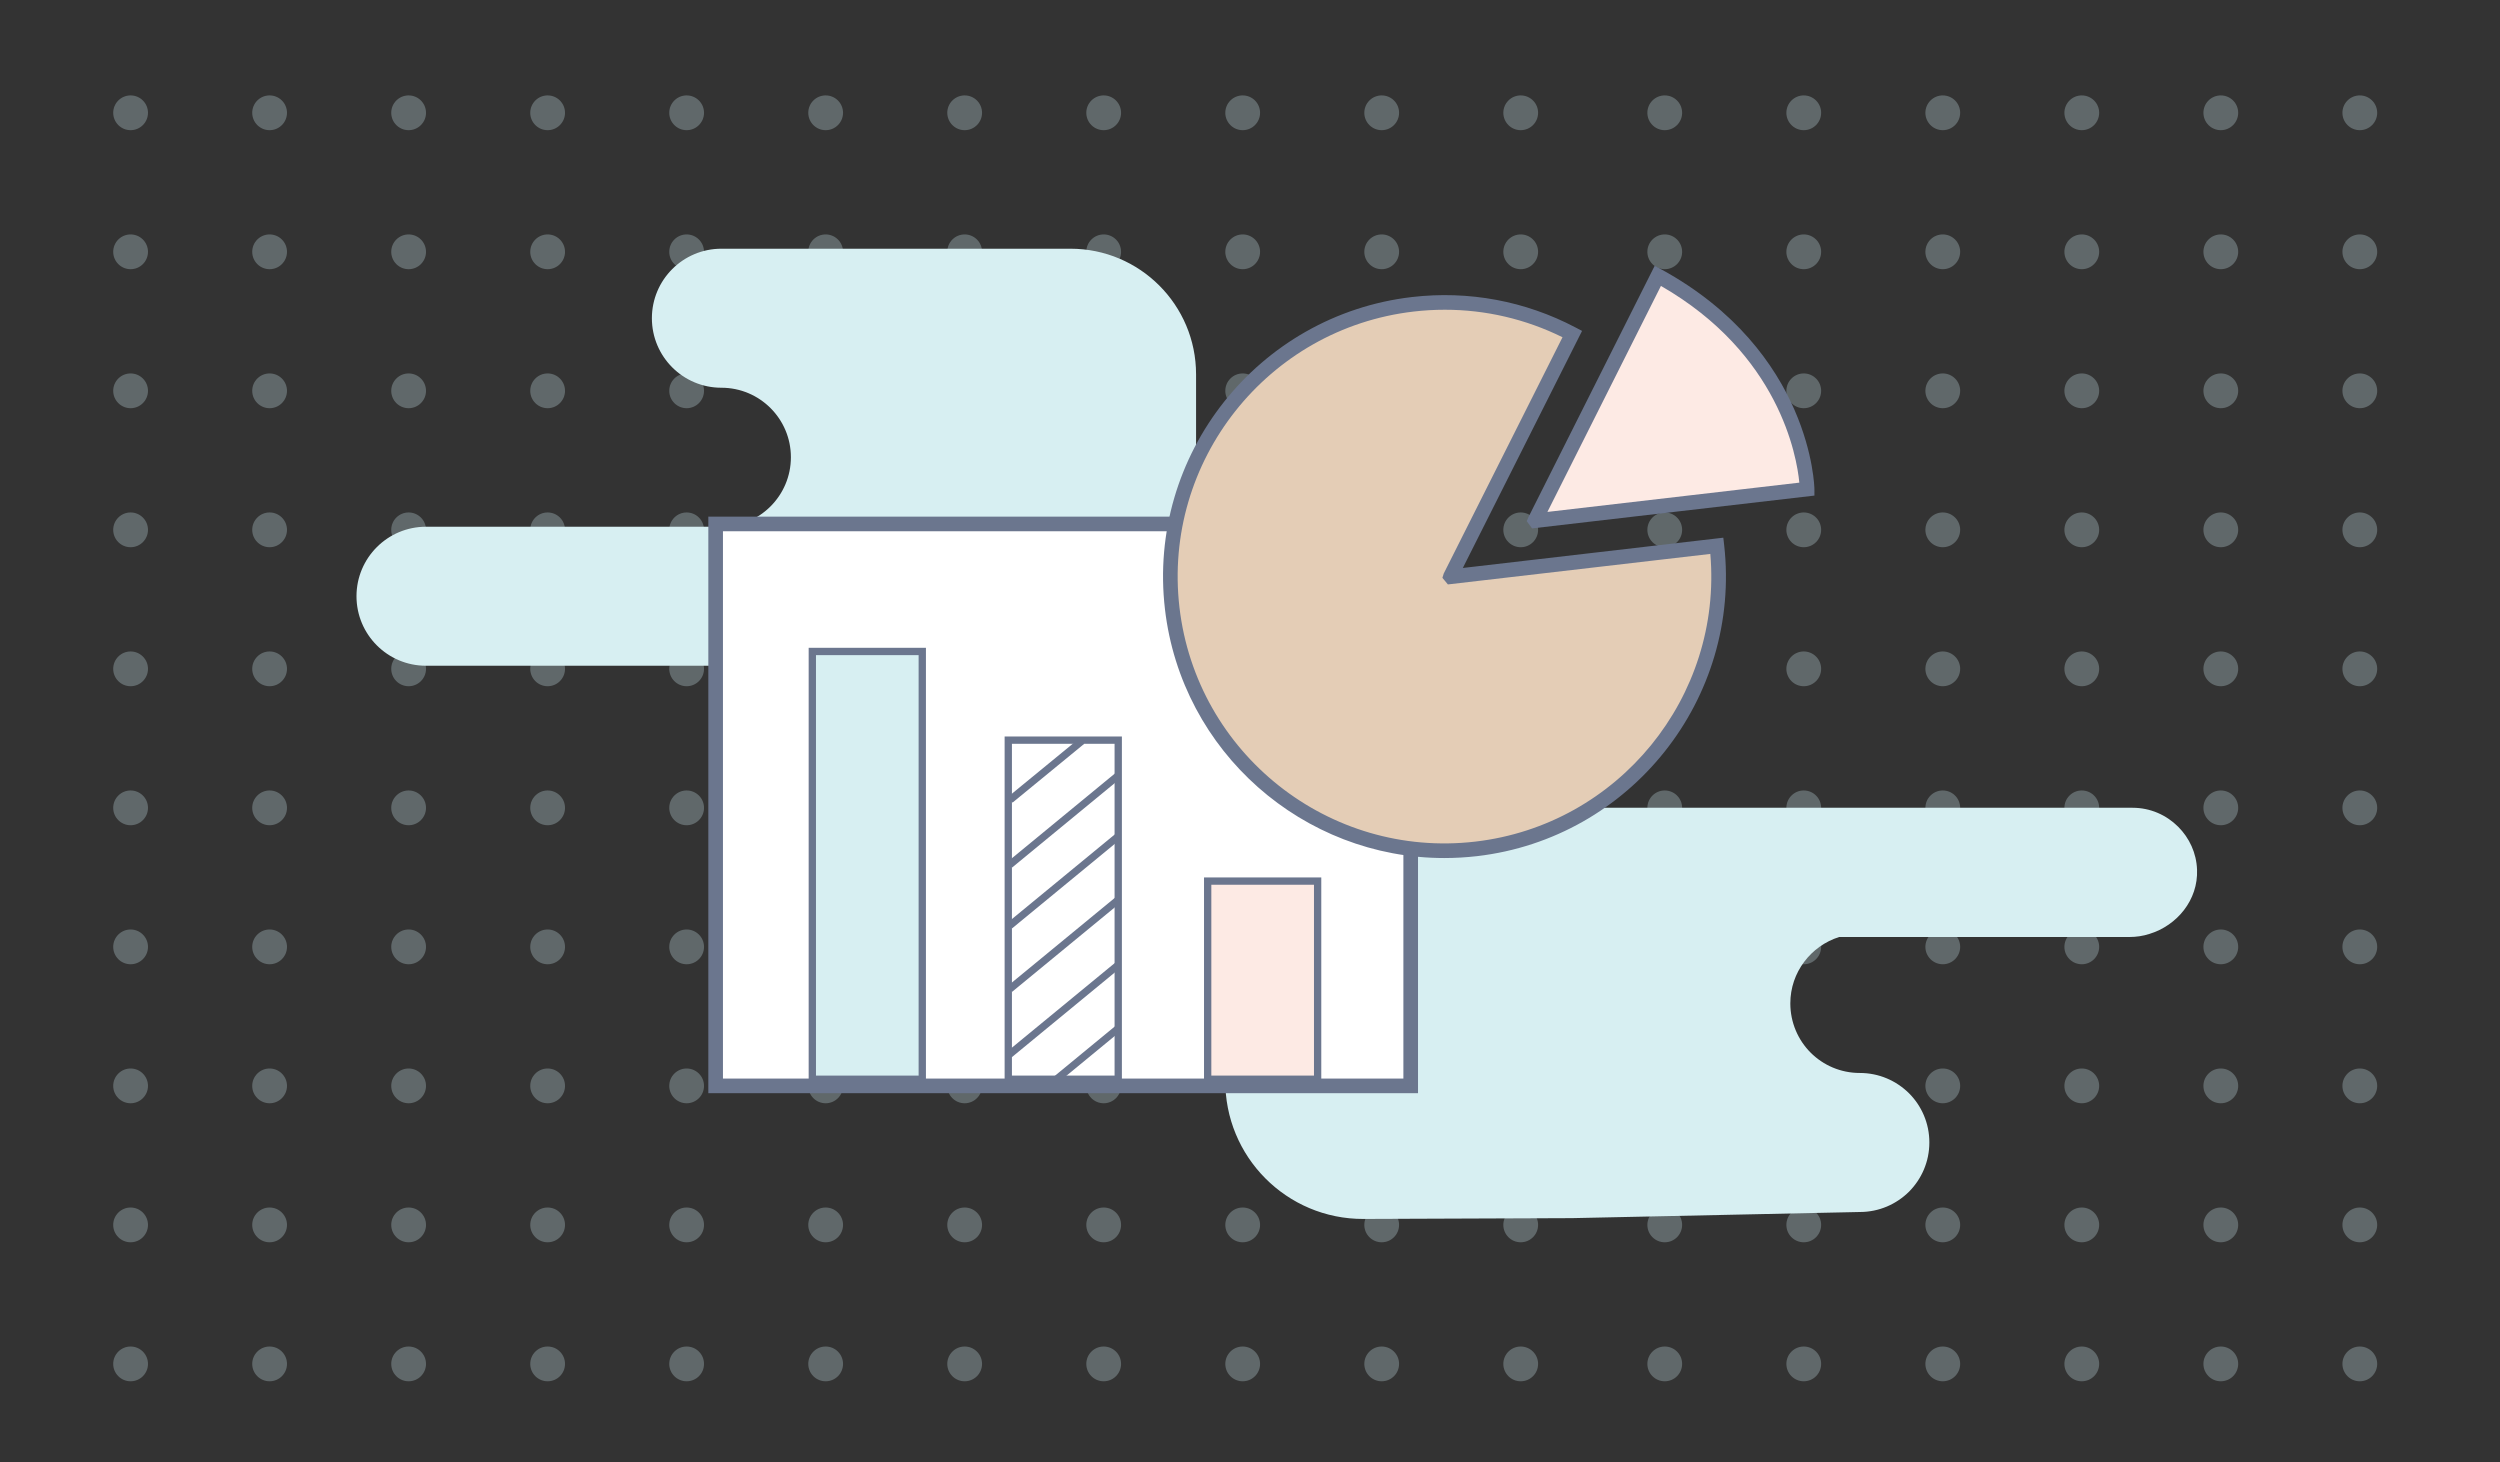 <?xml version="1.0" encoding="utf-8"?>
<!-- Generator: Adobe Illustrator 21.1.0, SVG Export Plug-In . SVG Version: 6.00 Build 0)  -->
<svg version="1.1" xmlns="http://www.w3.org/2000/svg" xmlns:xlink="http://www.w3.org/1999/xlink" x="0px" y="0px"
	 viewBox="0 0 171 100" style="enable-background:new 0 0 171 100;" xml:space="preserve">
<rect x="0" y="0" width="171" height="100" fill="#333333" stroke="none"/>
<style type="text/css">
	.st0{opacity:0.31;}
	.st1{fill:#C4DFE5;}
	.st2{fill:#D7EFF2;}
	.st3{fill:#FFFFFF;}
	.st4{fill:#6B768E;}
	.st5{fill:#E4CDB6;}
	.st6{fill:#FDEAE4;}
</style>
<g id="Layer_1">
	<g id="Layer_1_2_">
		<g id="Layer_1_1_">
		</g>
	</g>
</g>
<g id="Layer_4">
	<g>
		<g class="st0">
			<g>
				<g>
					<g>
						<circle class="st1" cx="104.017" cy="93.291" r="1.189"/>
					</g>
				</g>
				<g>
					<g>
						<circle class="st1" cx="94.508" cy="93.291" r="1.189"/>
					</g>
				</g>
				<g>
					<g>
						<circle class="st1" cx="85" cy="93.291" r="1.189"/>
					</g>
				</g>
				<g>
					<g>
						<circle class="st1" cx="75.492" cy="93.291" r="1.189"/>
					</g>
				</g>
				<g>
					<g>
						<circle class="st1" cx="65.983" cy="93.291" r="1.189"/>
					</g>
				</g>
				<g>
					<g>
						<circle class="st1" cx="56.475" cy="93.291" r="1.189"/>
					</g>
				</g>
				<g>
					<g>
						<circle class="st1" cx="46.966" cy="93.291" r="1.189"/>
					</g>
				</g>
				<g>
					<g>
						<circle class="st1" cx="37.458" cy="93.291" r="1.189"/>
					</g>
				</g>
				<g>
					<g>
						<circle class="st1" cx="27.95" cy="93.291" r="1.189"/>
					</g>
				</g>
				<g>
					<g>
						<circle class="st1" cx="18.441" cy="93.291" r="1.189"/>
					</g>
				</g>
				<g>
					<g>
						<circle class="st1" cx="8.933" cy="93.291" r="1.189"/>
					</g>
				</g>
			</g>
			<g>
				<g>
					<g>
						<circle class="st1" cx="104.017" cy="83.783" r="1.189"/>
					</g>
				</g>
				<g>
					<g>
						<circle class="st1" cx="94.508" cy="83.783" r="1.189"/>
					</g>
				</g>
				<g>
					<g>
						<circle class="st1" cx="85" cy="83.783" r="1.189"/>
					</g>
				</g>
				<g>
					<g>
						<circle class="st1" cx="75.492" cy="83.783" r="1.189"/>
					</g>
				</g>
				<g>
					<g>
						<circle class="st1" cx="65.983" cy="83.783" r="1.189"/>
					</g>
				</g>
				<g>
					<g>
						<circle class="st1" cx="56.475" cy="83.783" r="1.189"/>
					</g>
				</g>
				<g>
					<g>
						<circle class="st1" cx="46.966" cy="83.783" r="1.189"/>
					</g>
				</g>
				<g>
					<g>
						<circle class="st1" cx="37.458" cy="83.783" r="1.189"/>
					</g>
				</g>
				<g>
					<g>
						<circle class="st1" cx="27.95" cy="83.783" r="1.189"/>
					</g>
				</g>
				<g>
					<g>
						<circle class="st1" cx="18.441" cy="83.783" r="1.189"/>
					</g>
				</g>
				<g>
					<g>
						<circle class="st1" cx="8.933" cy="83.783" r="1.189"/>
					</g>
				</g>
			</g>
			<g>
				<g>
					<g>
						<circle class="st1" cx="104.017" cy="74.274" r="1.189"/>
					</g>
				</g>
				<g>
					<g>
						<circle class="st1" cx="94.508" cy="74.274" r="1.189"/>
					</g>
				</g>
				<g>
					<g>
						<circle class="st1" cx="85" cy="74.274" r="1.189"/>
					</g>
				</g>
				<g>
					<g>
						<circle class="st1" cx="75.492" cy="74.274" r="1.189"/>
					</g>
				</g>
				<g>
					<g>
						<circle class="st1" cx="65.983" cy="74.274" r="1.189"/>
					</g>
				</g>
				<g>
					<g>
						<circle class="st1" cx="56.475" cy="74.274" r="1.189"/>
					</g>
				</g>
				<g>
					<g>
						<circle class="st1" cx="46.966" cy="74.274" r="1.189"/>
					</g>
				</g>
				<g>
					<g>
						<circle class="st1" cx="37.458" cy="74.274" r="1.189"/>
					</g>
				</g>
				<g>
					<g>
						<circle class="st1" cx="27.95" cy="74.274" r="1.189"/>
					</g>
				</g>
				<g>
					<g>
						<circle class="st1" cx="18.441" cy="74.274" r="1.189"/>
					</g>
				</g>
				<g>
					<g>
						<circle class="st1" cx="8.933" cy="74.274" r="1.189"/>
					</g>
				</g>
			</g>
			<g>
				<g>
					<g>
						<circle class="st1" cx="104.017" cy="64.766" r="1.189"/>
					</g>
				</g>
				<g>
					<g>
						<circle class="st1" cx="94.508" cy="64.766" r="1.189"/>
					</g>
				</g>
				<g>
					<g>
						<circle class="st1" cx="85" cy="64.766" r="1.189"/>
					</g>
				</g>
				<g>
					<g>
						<circle class="st1" cx="75.492" cy="64.766" r="1.189"/>
					</g>
				</g>
				<g>
					<g>
						<circle class="st1" cx="65.983" cy="64.766" r="1.189"/>
					</g>
				</g>
				<g>
					<g>
						<circle class="st1" cx="56.475" cy="64.766" r="1.189"/>
					</g>
				</g>
				<g>
					<g>
						<circle class="st1" cx="46.966" cy="64.766" r="1.189"/>
					</g>
				</g>
				<g>
					<g>
						<circle class="st1" cx="37.458" cy="64.766" r="1.189"/>
					</g>
				</g>
				<g>
					<g>
						<circle class="st1" cx="27.95" cy="64.766" r="1.189"/>
					</g>
				</g>
				<g>
					<g>
						<circle class="st1" cx="18.441" cy="64.766" r="1.189"/>
					</g>
				</g>
				<g>
					<g>
						<circle class="st1" cx="8.933" cy="64.766" r="1.189"/>
					</g>
				</g>
			</g>
			<g>
				<g>
					<g>
						<circle class="st1" cx="104.017" cy="55.257" r="1.189"/>
					</g>
				</g>
				<g>
					<g>
						<circle class="st1" cx="94.508" cy="55.257" r="1.189"/>
					</g>
				</g>
				<g>
					<g>
						<circle class="st1" cx="85" cy="55.257" r="1.189"/>
					</g>
				</g>
				<g>
					<g>
						<circle class="st1" cx="75.492" cy="55.257" r="1.189"/>
					</g>
				</g>
				<g>
					<g>
						<circle class="st1" cx="65.983" cy="55.257" r="1.189"/>
					</g>
				</g>
				<g>
					<g>
						<circle class="st1" cx="56.475" cy="55.257" r="1.189"/>
					</g>
				</g>
				<g>
					<g>
						<circle class="st1" cx="46.966" cy="55.257" r="1.189"/>
					</g>
				</g>
				<g>
					<g>
						<circle class="st1" cx="37.458" cy="55.257" r="1.189"/>
					</g>
				</g>
				<g>
					<g>
						<circle class="st1" cx="27.95" cy="55.257" r="1.189"/>
					</g>
				</g>
				<g>
					<g>
						<circle class="st1" cx="18.441" cy="55.257" r="1.189"/>
					</g>
				</g>
				<g>
					<g>
						<circle class="st1" cx="8.933" cy="55.257" r="1.189"/>
					</g>
				</g>
			</g>
			<g>
				<g>
					<g>
						<circle class="st1" cx="104.017" cy="45.749" r="1.189"/>
					</g>
				</g>
				<g>
					<g>
						<circle class="st1" cx="94.508" cy="45.749" r="1.189"/>
					</g>
				</g>
				<g>
					<g>
						<circle class="st1" cx="85" cy="45.749" r="1.189"/>
					</g>
				</g>
				<g>
					<g>
						<circle class="st1" cx="75.492" cy="45.749" r="1.189"/>
					</g>
				</g>
				<g>
					<g>
						<circle class="st1" cx="65.983" cy="45.749" r="1.189"/>
					</g>
				</g>
				<g>
					<g>
						<circle class="st1" cx="56.475" cy="45.749" r="1.189"/>
					</g>
				</g>
				<g>
					<g>
						<circle class="st1" cx="46.966" cy="45.749" r="1.189"/>
					</g>
				</g>
				<g>
					<g>
						<circle class="st1" cx="37.458" cy="45.749" r="1.189"/>
					</g>
				</g>
				<g>
					<g>
						<circle class="st1" cx="27.95" cy="45.749" r="1.189"/>
					</g>
				</g>
				<g>
					<g>
						<circle class="st1" cx="18.441" cy="45.749" r="1.189"/>
					</g>
				</g>
				<g>
					<g>
						<circle class="st1" cx="8.933" cy="45.749" r="1.189"/>
					</g>
				</g>
			</g>
			<g>
				<g>
					<g>
						<circle class="st1" cx="104.017" cy="36.241" r="1.189"/>
					</g>
				</g>
				<g>
					<g>
						<circle class="st1" cx="94.508" cy="36.241" r="1.189"/>
					</g>
				</g>
				<g>
					<g>
						<circle class="st1" cx="85" cy="36.241" r="1.189"/>
					</g>
				</g>
				<g>
					<g>
						<circle class="st1" cx="75.492" cy="36.241" r="1.189"/>
					</g>
				</g>
				<g>
					<g>
						<circle class="st1" cx="65.983" cy="36.241" r="1.189"/>
					</g>
				</g>
				<g>
					<g>
						<circle class="st1" cx="56.475" cy="36.241" r="1.189"/>
					</g>
				</g>
				<g>
					<g>
						<circle class="st1" cx="46.966" cy="36.241" r="1.189"/>
					</g>
				</g>
				<g>
					<g>
						<circle class="st1" cx="37.458" cy="36.241" r="1.189"/>
					</g>
				</g>
				<g>
					<g>
						<circle class="st1" cx="27.95" cy="36.241" r="1.189"/>
					</g>
				</g>
				<g>
					<g>
						<circle class="st1" cx="18.441" cy="36.241" r="1.189"/>
					</g>
				</g>
				<g>
					<g>
						<circle class="st1" cx="8.933" cy="36.241" r="1.189"/>
					</g>
				</g>
			</g>
			<g>
				<g>
					<g>
						<circle class="st1" cx="104.017" cy="26.732" r="1.189"/>
					</g>
				</g>
				<g>
					<g>
						<circle class="st1" cx="94.508" cy="26.732" r="1.189"/>
					</g>
				</g>
				<g>
					<g>
						<circle class="st1" cx="85" cy="26.732" r="1.189"/>
					</g>
				</g>
				<g>
					<g>
						<circle class="st1" cx="75.492" cy="26.732" r="1.189"/>
					</g>
				</g>
				<g>
					<g>
						<circle class="st1" cx="65.983" cy="26.732" r="1.189"/>
					</g>
				</g>
				<g>
					<g>
						<circle class="st1" cx="56.475" cy="26.732" r="1.189"/>
					</g>
				</g>
				<g>
					<g>
						<circle class="st1" cx="46.966" cy="26.732" r="1.189"/>
					</g>
				</g>
				<g>
					<g>
						<circle class="st1" cx="37.458" cy="26.732" r="1.189"/>
					</g>
				</g>
				<g>
					<g>
						<circle class="st1" cx="27.95" cy="26.732" r="1.189"/>
					</g>
				</g>
				<g>
					<g>
						<circle class="st1" cx="18.441" cy="26.732" r="1.189"/>
					</g>
				</g>
				<g>
					<g>
						<circle class="st1" cx="8.933" cy="26.732" r="1.189"/>
					</g>
				</g>
			</g>
			<g>
				<g>
					<g>
						<circle class="st1" cx="104.017" cy="17.224" r="1.189"/>
					</g>
				</g>
				<g>
					<g>
						<circle class="st1" cx="94.508" cy="17.224" r="1.189"/>
					</g>
				</g>
				<g>
					<g>
						<circle class="st1" cx="85" cy="17.224" r="1.189"/>
					</g>
				</g>
				<g>
					<g>
						<circle class="st1" cx="75.492" cy="17.224" r="1.189"/>
					</g>
				</g>
				<g>
					<g>
						<circle class="st1" cx="65.983" cy="17.224" r="1.189"/>
					</g>
				</g>
				<g>
					<g>
						<circle class="st1" cx="56.475" cy="17.224" r="1.189"/>
					</g>
				</g>
				<g>
					<g>
						<circle class="st1" cx="46.966" cy="17.224" r="1.189"/>
					</g>
				</g>
				<g>
					<g>
						<circle class="st1" cx="37.458" cy="17.224" r="1.189"/>
					</g>
				</g>
				<g>
					<g>
						<circle class="st1" cx="27.95" cy="17.224" r="1.189"/>
					</g>
				</g>
				<g>
					<g>
						<circle class="st1" cx="18.441" cy="17.224" r="1.189"/>
					</g>
				</g>
				<g>
					<g>
						<circle class="st1" cx="8.933" cy="17.224" r="1.189"/>
					</g>
				</g>
			</g>
			<g>
				<g>
					<g>
						<circle class="st1" cx="104.017" cy="7.715" r="1.189"/>
					</g>
				</g>
				<g>
					<g>
						<circle class="st1" cx="94.508" cy="7.715" r="1.189"/>
					</g>
				</g>
				<g>
					<g>
						<circle class="st1" cx="85" cy="7.715" r="1.189"/>
					</g>
				</g>
				<g>
					<g>
						<circle class="st1" cx="75.492" cy="7.715" r="1.189"/>
					</g>
				</g>
				<g>
					<g>
						<circle class="st1" cx="65.983" cy="7.715" r="1.189"/>
					</g>
				</g>
				<g>
					<g>
						<circle class="st1" cx="56.475" cy="7.715" r="1.189"/>
					</g>
				</g>
				<g>
					<g>
						<circle class="st1" cx="46.966" cy="7.715" r="1.189"/>
					</g>
				</g>
				<g>
					<g>
						<circle class="st1" cx="37.458" cy="7.715" r="1.189"/>
					</g>
				</g>
				<g>
					<g>
						<circle class="st1" cx="27.95" cy="7.715" r="1.189"/>
					</g>
				</g>
				<g>
					<g>
						<circle class="st1" cx="18.441" cy="7.715" r="1.189"/>
					</g>
				</g>
				<g>
					<g>
						<circle class="st1" cx="8.933" cy="7.715" r="1.189"/>
					</g>
				</g>
			</g>
		</g>
		<g class="st0">
			<g>
				<g>
					<g>
						<circle class="st1" cx="161.411" cy="93.291" r="1.189"/>
					</g>
				</g>
				<g>
					<g>
						<circle class="st1" cx="151.903" cy="93.291" r="1.189"/>
					</g>
				</g>
				<g>
					<g>
						<circle class="st1" cx="142.394" cy="93.291" r="1.189"/>
					</g>
				</g>
				<g>
					<g>
						<circle class="st1" cx="132.886" cy="93.291" r="1.189"/>
					</g>
				</g>
				<g>
					<g>
						<circle class="st1" cx="123.377" cy="93.291" r="1.189"/>
					</g>
				</g>
				<g>
					<g>
						<circle class="st1" cx="113.869" cy="93.291" r="1.189"/>
					</g>
				</g>
			</g>
			<g>
				<g>
					<g>
						<circle class="st1" cx="161.411" cy="83.783" r="1.189"/>
					</g>
				</g>
				<g>
					<g>
						<circle class="st1" cx="151.903" cy="83.783" r="1.189"/>
					</g>
				</g>
				<g>
					<g>
						<circle class="st1" cx="142.394" cy="83.783" r="1.189"/>
					</g>
				</g>
				<g>
					<g>
						<circle class="st1" cx="132.886" cy="83.783" r="1.189"/>
					</g>
				</g>
				<g>
					<g>
						<circle class="st1" cx="123.377" cy="83.783" r="1.189"/>
					</g>
				</g>
				<g>
					<g>
						<circle class="st1" cx="113.869" cy="83.783" r="1.189"/>
					</g>
				</g>
			</g>
			<g>
				<g>
					<g>
						<circle class="st1" cx="161.411" cy="74.274" r="1.189"/>
					</g>
				</g>
				<g>
					<g>
						<circle class="st1" cx="151.903" cy="74.274" r="1.189"/>
					</g>
				</g>
				<g>
					<g>
						<circle class="st1" cx="142.394" cy="74.274" r="1.189"/>
					</g>
				</g>
				<g>
					<g>
						<circle class="st1" cx="132.886" cy="74.274" r="1.189"/>
					</g>
				</g>
				<g>
					<g>
						<circle class="st1" cx="123.377" cy="74.274" r="1.189"/>
					</g>
				</g>
				<g>
					<g>
						<circle class="st1" cx="113.869" cy="74.274" r="1.189"/>
					</g>
				</g>
			</g>
			<g>
				<g>
					<g>
						<circle class="st1" cx="161.411" cy="64.766" r="1.189"/>
					</g>
				</g>
				<g>
					<g>
						<circle class="st1" cx="151.903" cy="64.766" r="1.189"/>
					</g>
				</g>
				<g>
					<g>
						<circle class="st1" cx="142.394" cy="64.766" r="1.189"/>
					</g>
				</g>
				<g>
					<g>
						<circle class="st1" cx="132.886" cy="64.766" r="1.189"/>
					</g>
				</g>
				<g>
					<g>
						<circle class="st1" cx="123.377" cy="64.766" r="1.189"/>
					</g>
				</g>
				<g>
					<g>
						<circle class="st1" cx="113.869" cy="64.766" r="1.189"/>
					</g>
				</g>
			</g>
			<g>
				<g>
					<g>
						<circle class="st1" cx="161.411" cy="55.257" r="1.189"/>
					</g>
				</g>
				<g>
					<g>
						<circle class="st1" cx="151.903" cy="55.257" r="1.189"/>
					</g>
				</g>
				<g>
					<g>
						<circle class="st1" cx="142.394" cy="55.257" r="1.189"/>
					</g>
				</g>
				<g>
					<g>
						<circle class="st1" cx="132.886" cy="55.257" r="1.189"/>
					</g>
				</g>
				<g>
					<g>
						<circle class="st1" cx="123.377" cy="55.257" r="1.189"/>
					</g>
				</g>
				<g>
					<g>
						<circle class="st1" cx="113.869" cy="55.257" r="1.189"/>
					</g>
				</g>
			</g>
			<g>
				<g>
					<g>
						<circle class="st1" cx="161.411" cy="45.749" r="1.189"/>
					</g>
				</g>
				<g>
					<g>
						<circle class="st1" cx="151.903" cy="45.749" r="1.189"/>
					</g>
				</g>
				<g>
					<g>
						<circle class="st1" cx="142.394" cy="45.749" r="1.189"/>
					</g>
				</g>
				<g>
					<g>
						<circle class="st1" cx="132.886" cy="45.749" r="1.189"/>
					</g>
				</g>
				<g>
					<g>
						<circle class="st1" cx="123.377" cy="45.749" r="1.189"/>
					</g>
				</g>
				<g>
					<g>
						<circle class="st1" cx="113.869" cy="45.749" r="1.189"/>
					</g>
				</g>
			</g>
			<g>
				<g>
					<g>
						<circle class="st1" cx="161.411" cy="36.241" r="1.189"/>
					</g>
				</g>
				<g>
					<g>
						<circle class="st1" cx="151.903" cy="36.241" r="1.189"/>
					</g>
				</g>
				<g>
					<g>
						<circle class="st1" cx="142.394" cy="36.241" r="1.189"/>
					</g>
				</g>
				<g>
					<g>
						<circle class="st1" cx="132.886" cy="36.241" r="1.189"/>
					</g>
				</g>
				<g>
					<g>
						<circle class="st1" cx="123.377" cy="36.241" r="1.189"/>
					</g>
				</g>
				<g>
					<g>
						<circle class="st1" cx="113.869" cy="36.241" r="1.189"/>
					</g>
				</g>
			</g>
			<g>
				<g>
					<g>
						<circle class="st1" cx="161.411" cy="26.732" r="1.189"/>
					</g>
				</g>
				<g>
					<g>
						<circle class="st1" cx="151.903" cy="26.732" r="1.189"/>
					</g>
				</g>
				<g>
					<g>
						<circle class="st1" cx="142.394" cy="26.732" r="1.189"/>
					</g>
				</g>
				<g>
					<g>
						<circle class="st1" cx="132.886" cy="26.732" r="1.189"/>
					</g>
				</g>
				<g>
					<g>
						<circle class="st1" cx="123.377" cy="26.732" r="1.189"/>
					</g>
				</g>
				<g>
					<g>
						<circle class="st1" cx="113.869" cy="26.732" r="1.189"/>
					</g>
				</g>
			</g>
			<g>
				<g>
					<g>
						<circle class="st1" cx="161.411" cy="17.224" r="1.189"/>
					</g>
				</g>
				<g>
					<g>
						<circle class="st1" cx="151.903" cy="17.224" r="1.189"/>
					</g>
				</g>
				<g>
					<g>
						<circle class="st1" cx="142.394" cy="17.224" r="1.189"/>
					</g>
				</g>
				<g>
					<g>
						<circle class="st1" cx="132.886" cy="17.224" r="1.189"/>
					</g>
				</g>
				<g>
					<g>
						<circle class="st1" cx="123.377" cy="17.224" r="1.189"/>
					</g>
				</g>
				<g>
					<g>
						<circle class="st1" cx="113.869" cy="17.224" r="1.189"/>
					</g>
				</g>
			</g>
			<g>
				<g>
					<g>
						<circle class="st1" cx="161.411" cy="7.715" r="1.189"/>
					</g>
				</g>
				<g>
					<g>
						<circle class="st1" cx="151.903" cy="7.715" r="1.189"/>
					</g>
				</g>
				<g>
					<g>
						<circle class="st1" cx="142.394" cy="7.715" r="1.189"/>
					</g>
				</g>
				<g>
					<g>
						<circle class="st1" cx="132.886" cy="7.715" r="1.189"/>
					</g>
				</g>
				<g>
					<g>
						<circle class="st1" cx="123.377" cy="7.715" r="1.189"/>
					</g>
				</g>
				<g>
					<g>
						<circle class="st1" cx="113.869" cy="7.715" r="1.189"/>
					</g>
				</g>
			</g>
		</g>
	</g>
	<g>
		<path class="st2" d="M44.589,21.767L44.589,21.767c0,2.626,2.129,4.754,4.754,4.754h0c2.626,0,4.754,2.129,4.754,4.754v0
			c0,2.626-2.129,4.754-4.754,4.754H29.138c-2.626,0-4.754,2.129-4.754,4.754v0c0,2.626,2.129,4.754,4.754,4.754h52.673V25.605
			c0-4.746-3.847-8.593-8.593-8.593H49.344C46.718,17.013,44.589,19.141,44.589,21.767z"/>
	</g>
	<g>
		<path class="st2" d="M83.917,64.092l-0.105,9.767c-0.057,5.254,4.197,9.537,9.452,9.517l14.254-0.055l19.69-0.42
			c1.32,0,2.5-0.53,3.37-1.39c0.86-0.87,1.39-2.05,1.39-3.37c0-1.31-0.53-2.5-1.39-3.36c-0.87-0.86-2.05-1.39-3.37-1.39
			c-1.31,0-2.5-0.53-3.36-1.39s-1.39-2.06-1.39-3.37c0-2.13,1.41-3.93,3.34-4.54h19.85c0.47,0,0.94-0.07,1.37-0.21
			c1.9-0.58,3.34-2.33,3.26-4.39c-0.04-1.15-0.53-2.18-1.29-2.94c-0.8-0.8-1.9-1.3-3.12-1.3l-36.167,0l-2-10.147
			C99.085,45.623,83.917,64.092,83.917,64.092z"/>
	</g>
	<g>
		<rect x="48.95" y="35.838" class="st3" width="47.542" height="38.437"/>
		<path class="st4" d="M96.991,74.774H48.45V35.338h48.542V74.774z M49.45,73.774h46.542V36.338H49.45V73.774z"/>
	</g>
	<g>
		<path class="st5" d="M100.969,58.062c-10.281,1.195-19.595-6.178-20.79-16.459c-1.196-10.291,6.178-19.595,16.459-20.79
			c3.904-0.454,7.669,0.326,10.908,2.034l-8.324,16.552c-0.008,0.021,0.006,0.05,0.036,0.046l18.178-2.113
			C118.597,47.587,111.239,56.868,100.969,58.062z"/>
		<path class="st4" d="M98.789,58.69c-9.63,0.001-17.968-7.236-19.107-17.029c-1.226-10.543,6.355-20.119,16.898-21.344
			c3.875-0.452,7.751,0.271,11.199,2.088l0.434,0.229l-8.155,16.215l17.817-2.071l0.057,0.499
			c1.191,10.513-6.393,20.061-16.905,21.284l0,0C100.275,58.647,99.527,58.69,98.789,58.69z M98.826,21.186
			c-0.708,0-1.419,0.041-2.131,0.124c-9.995,1.162-17.182,10.24-16.02,20.236c1.163,9.995,10.227,17.187,20.236,16.02l0,0
			c9.8-1.14,16.915-9.91,16.076-19.678l-17.951,2.087l-0.375-0.452l0.092-0.297l8.123-16.158
			C104.358,21.824,101.616,21.186,98.826,21.186z"/>
	</g>
	<g>
		<path class="st6" d="M113.396,18.865l-8.392,16.707c-0.01,0.02,0.006,0.043,0.028,0.04l18.573-2.159
			C123.605,33.453,123.563,24.425,113.396,18.865z"/>
		<path class="st4" d="M104.794,36.143l-0.366-0.497l0.127-0.294l8.627-17.174l0.455,0.249
			c10.305,5.636,10.469,14.931,10.469,15.024l0.002,0.447L104.794,36.143z M113.608,19.557l-7.765,15.458l17.231-2.003
			C122.899,31.193,121.7,24.21,113.608,19.557z"/>
	</g>
	<g>
		<rect x="68.966" y="50.626" class="st3" width="7.521" height="23.194"/>
		<path class="st4" d="M76.737,74.07h-8.021V50.376h8.021V74.07z M69.216,73.57h7.021V50.876h-7.021V73.57z"/>
	</g>
	<g>
		<rect x="55.563" y="44.56" class="st2" width="7.521" height="29.259"/>
		<path class="st4" d="M63.334,74.07h-8.021V44.31h8.021V74.07z M55.813,73.57h7.021V44.81h-7.021V73.57z"/>
	</g>
	<g>
		<rect x="82.605" y="60.267" class="st6" width="7.521" height="13.552"/>
		<path class="st4" d="M90.376,74.07h-8.021V60.017h8.021V74.07z M82.855,73.57h7.021V60.517h-7.021V73.57z"/>
	</g>
	<g>
		<polygon class="st4" points="69.229,59.339 68.912,58.952 76.297,52.876 76.615,53.263 		"/>
	</g>
	<g>
		<polygon class="st4" points="69.229,63.499 68.912,63.113 76.297,57.036 76.615,57.422 		"/>
	</g>
	<g>
		<polygon class="st4" points="69.229,67.84 68.912,67.453 76.297,61.377 76.615,61.764 		"/>
	</g>
	<g>
		<polygon class="st4" points="69.193,72.326 68.875,71.939 76.261,65.863 76.578,66.249 		"/>
	</g>
	<g>
		<polygon class="st4" points="71.794,74.528 71.477,74.141 76.261,70.203 76.578,70.59 		"/>
	</g>
	<g>
		
			<rect x="68.399" y="52.413" transform="matrix(0.773 -0.634 0.634 0.773 -17.162 57.362)" class="st4" width="6.352" height="0.5"/>
	</g>
</g>
</svg>
